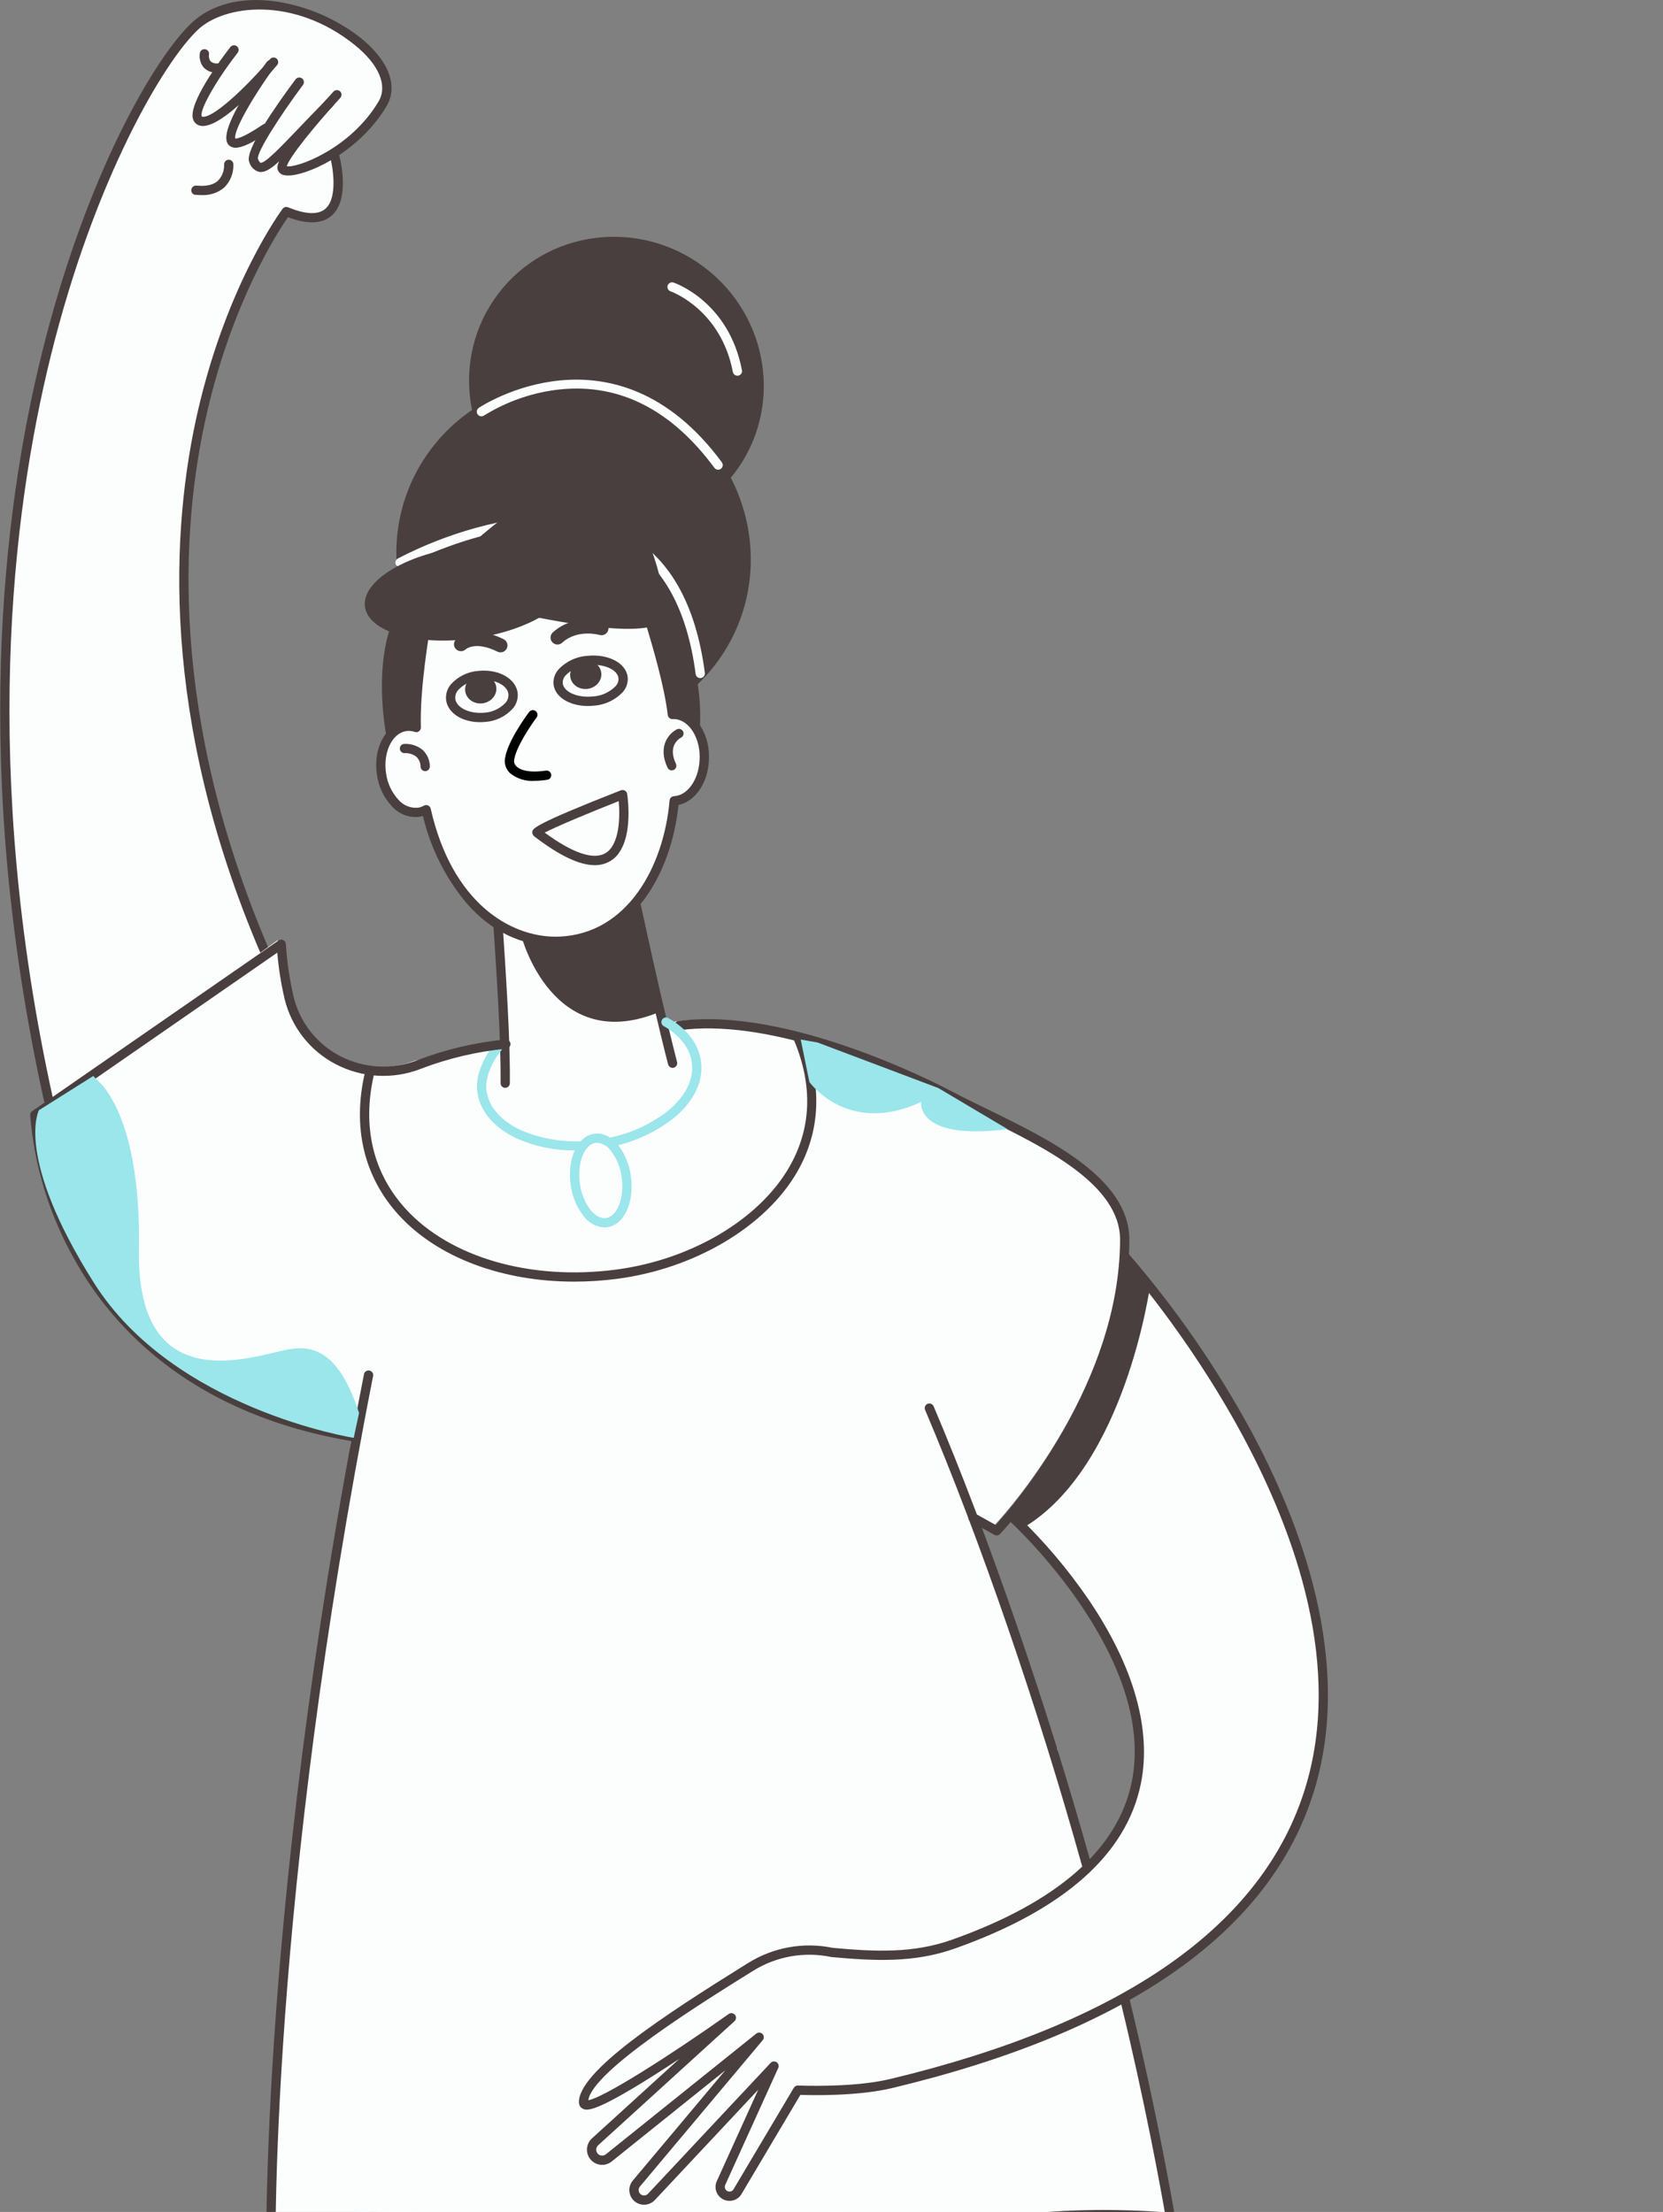 <svg width="297" height="395" viewBox="0 0 297 395" fill="none" xmlns="http://www.w3.org/2000/svg">
    <rect x="0" y="0" width="297" height="395" fill="#808080" stroke="none"/>
    <g clip-path="url(#clip0_5_767)">
        <path d="M34.901 5.111C23.147 16.196 -14.692 86.899 9.084 196.377L47.437 170.344C13.313 84.978 51.262 38.184 51.262 38.184C63.91 43.362 59.968 28.489 59.87 28.187L59.892 27.608C63.354 25.415 66.273 22.465 68.43 18.982C74.26 9.236 46.656 -5.978 34.901 5.111V5.111Z" fill="#FCFEFE"/>
        <path d="M47.308 170.77C47.146 170.77 46.987 170.722 46.852 170.633C46.716 170.543 46.61 170.416 46.547 170.267C28.506 128.096 30.517 94.211 35.381 73.212C40.661 50.42 50.376 37.413 50.474 37.284C50.584 37.139 50.739 37.034 50.915 36.986C51.091 36.938 51.278 36.949 51.447 37.018C54.628 38.32 56.885 38.395 58.16 37.242C60.443 35.179 59.345 29.36 58.951 28.031C58.893 27.824 58.917 27.602 59.019 27.412C59.122 27.223 59.294 27.081 59.499 27.016C59.705 26.952 59.927 26.97 60.12 27.066C60.312 27.163 60.459 27.331 60.53 27.534C60.555 27.61 62.737 35.265 59.309 38.435C57.619 39.997 54.969 40.116 51.431 38.79C49.633 41.363 41.587 53.689 36.973 73.673C32.184 94.416 30.223 127.9 48.07 169.616C48.124 169.742 48.146 169.88 48.133 170.016C48.121 170.152 48.075 170.284 48 170.398C47.924 170.512 47.822 170.606 47.701 170.671C47.58 170.736 47.445 170.77 47.308 170.77V170.77Z" fill="#493F3F"/>
        <path d="M8.66 197.218C8.471 197.217 8.288 197.153 8.142 197.035C7.995 196.916 7.893 196.752 7.852 196.568C-5.132 137.655 0.455 91.581 7.425 63.304C15.421 30.863 27.821 10.129 34.204 4.107C37.786 0.728 43.181 -0.632 49.395 0.279C54.853 1.119 60.006 3.338 64.365 6.726C69.439 10.796 71.175 15.386 69.011 19.005C63.755 27.79 53.655 31.898 50.796 31.283C50.48 31.247 50.185 31.106 49.959 30.883C49.732 30.66 49.587 30.367 49.547 30.052C49.288 27.781 56.46 19.719 59.556 16.358C59.63 16.277 59.718 16.212 59.817 16.166C59.916 16.12 60.023 16.093 60.132 16.089C60.241 16.084 60.35 16.101 60.452 16.138C60.555 16.175 60.649 16.233 60.729 16.307C60.809 16.381 60.874 16.47 60.92 16.569C60.965 16.668 60.991 16.775 60.995 16.884C60.999 16.992 60.982 17.101 60.944 17.203C60.906 17.306 60.848 17.399 60.774 17.479C56.369 22.265 51.621 28.115 51.22 29.691C52.958 30.032 62.502 26.662 67.59 18.156C69.29 15.312 67.698 11.522 63.329 8.015C52.448 -0.715 40.083 0.835 35.344 5.31C29.338 10.973 16.886 31.833 9.032 63.699C2.104 91.804 -3.444 137.609 9.469 196.214C9.496 196.334 9.495 196.46 9.467 196.58C9.438 196.701 9.383 196.814 9.305 196.91C9.228 197.007 9.129 197.084 9.018 197.138C8.906 197.191 8.783 197.219 8.66 197.219V197.218Z" fill="#493F3F"/>
        <path d="M36.236 22.501C36.033 22.504 35.83 22.476 35.635 22.419C35.362 22.34 35.113 22.194 34.911 21.995C34.709 21.795 34.559 21.549 34.477 21.277C33.579 18.459 39.345 10.718 41.134 8.412C41.2 8.325 41.283 8.252 41.378 8.197C41.473 8.141 41.578 8.106 41.687 8.092C41.796 8.077 41.906 8.085 42.012 8.114C42.118 8.143 42.217 8.193 42.303 8.26C42.39 8.328 42.462 8.412 42.516 8.507C42.569 8.603 42.603 8.708 42.616 8.817C42.629 8.926 42.62 9.036 42.589 9.142C42.559 9.247 42.507 9.345 42.439 9.431C38.066 15.068 35.469 20.092 36.065 20.82C37.784 21.342 43.69 15.891 48.228 10.555C48.298 10.472 48.385 10.404 48.482 10.355C48.579 10.305 48.684 10.276 48.793 10.267C48.901 10.258 49.011 10.271 49.114 10.305C49.218 10.338 49.313 10.392 49.396 10.463C49.479 10.533 49.547 10.62 49.596 10.716C49.646 10.813 49.676 10.919 49.684 11.027C49.693 11.136 49.68 11.245 49.647 11.348C49.613 11.452 49.559 11.548 49.489 11.63C47.242 14.269 39.94 22.501 36.236 22.501Z" fill="#493F3F"/>
        <path d="M46.584 30.717C46.459 30.717 46.334 30.705 46.211 30.68C45.798 30.553 45.425 30.323 45.126 30.011C44.827 29.7 44.612 29.317 44.501 28.9C43.689 26.832 49.343 18.784 52.785 14.169C52.917 13.994 53.113 13.878 53.331 13.847C53.548 13.816 53.769 13.872 53.944 14.004C54.12 14.135 54.236 14.331 54.267 14.549C54.298 14.766 54.242 14.986 54.11 15.162C50.099 20.539 45.876 27.108 46.052 28.34C46.263 28.869 46.452 29.046 46.528 29.061C47.311 29.202 49.945 26.463 53.281 22.973C54.678 21.513 56.31 19.805 58.228 17.855C58.303 17.773 58.394 17.706 58.495 17.66C58.596 17.613 58.706 17.587 58.817 17.584C58.929 17.581 59.04 17.6 59.144 17.64C59.247 17.681 59.342 17.742 59.421 17.82C59.501 17.898 59.564 17.992 59.606 18.095C59.649 18.198 59.67 18.308 59.669 18.42C59.668 18.531 59.644 18.641 59.599 18.743C59.555 18.845 59.489 18.937 59.408 19.014C57.498 20.957 55.87 22.659 54.479 24.114C50.036 28.762 48.167 30.716 46.584 30.717V30.717Z" fill="#493F3F"/>
        <path d="M42.082 26.38C41.851 26.389 41.62 26.349 41.406 26.264C41.191 26.178 40.997 26.049 40.835 25.883C38.872 23.863 44.246 15.744 47.623 11.085C47.752 10.908 47.946 10.788 48.163 10.754C48.379 10.719 48.601 10.772 48.779 10.9C48.957 11.029 49.076 11.223 49.111 11.44C49.145 11.656 49.093 11.878 48.964 12.056C44.718 17.919 41.548 23.734 42.041 24.76C42.029 24.722 42.925 24.986 46.974 22.227C47.064 22.166 47.165 22.123 47.271 22.101C47.378 22.079 47.488 22.078 47.594 22.098C47.701 22.119 47.803 22.16 47.894 22.219C47.985 22.279 48.064 22.356 48.125 22.445C48.186 22.535 48.229 22.636 48.251 22.743C48.273 22.849 48.274 22.959 48.254 23.066C48.234 23.173 48.193 23.274 48.133 23.365C48.074 23.456 47.997 23.535 47.907 23.596C45.131 25.485 43.291 26.38 42.082 26.38V26.38Z" fill="#493F3F"/>
        <path d="M35.982 34.838C35.706 34.838 35.422 34.827 35.13 34.803L35.012 34.795C34.905 34.803 34.797 34.789 34.695 34.754C34.593 34.719 34.5 34.664 34.42 34.592C34.34 34.52 34.276 34.432 34.231 34.334C34.185 34.237 34.161 34.131 34.158 34.023C34.149 33.801 34.228 33.585 34.377 33.42C34.526 33.256 34.734 33.156 34.956 33.142C35.057 33.141 35.159 33.145 35.26 33.154C35.871 33.202 37.731 33.35 38.919 32.28C39.297 31.891 39.59 31.428 39.78 30.92C39.97 30.413 40.053 29.871 40.024 29.329C40.033 29.111 40.126 28.905 40.285 28.755C40.443 28.604 40.653 28.521 40.872 28.523C40.98 28.526 41.088 28.549 41.187 28.593C41.287 28.638 41.377 28.701 41.452 28.779C41.527 28.858 41.585 28.951 41.624 29.052C41.664 29.154 41.682 29.262 41.68 29.371C41.707 30.138 41.574 30.901 41.289 31.614C41.004 32.326 40.573 32.971 40.024 33.507C38.892 34.443 37.449 34.918 35.982 34.838V34.838Z" fill="#493F3F"/>
        <path d="M38.801 12.976C38.345 13.007 37.887 12.937 37.461 12.77C37.035 12.603 36.652 12.344 36.338 12.011C36.059 11.655 35.858 11.245 35.747 10.806C35.636 10.368 35.619 9.911 35.695 9.465C35.733 9.249 35.856 9.057 36.036 8.932C36.217 8.806 36.439 8.757 36.656 8.796C36.872 8.834 37.064 8.957 37.19 9.137C37.315 9.317 37.364 9.54 37.326 9.756C37.257 10.167 37.353 10.589 37.592 10.931C37.778 11.09 37.996 11.207 38.231 11.274C38.466 11.341 38.713 11.357 38.955 11.319C39.063 11.314 39.172 11.33 39.275 11.367C39.378 11.404 39.472 11.461 39.552 11.535C39.632 11.609 39.697 11.698 39.742 11.797C39.787 11.896 39.812 12.004 39.815 12.113C39.823 12.332 39.745 12.546 39.596 12.707C39.447 12.868 39.24 12.963 39.021 12.972C38.949 12.976 38.874 12.976 38.801 12.976V12.976Z" fill="#493F3F"/>
        <path d="M263.313 466.39L233.085 435.753C232.018 434.67 230.569 434.051 229.049 434.027C227.53 434.003 226.061 434.578 224.962 435.626C218.395 441.892 204.659 454.721 189.082 467.651C178.959 476.053 162.487 489.033 155.634 493.852C162.147 481.36 211.719 417.549 195.137 374.631L173.744 376.51L136.175 389.803L117.35 393.013L98.363 394.56L70.891 392.584C59.571 405.87 47.154 425.86 35.327 449.964C13.658 494.135 9.602 561.23 39.938 645.786C40.227 646.504 40.659 647.156 41.209 647.701C41.758 648.246 42.414 648.674 43.134 648.958C43.855 649.241 44.626 649.375 45.4 649.351C46.174 649.327 46.935 649.145 47.636 648.817L86.966 631.301C88.345 630.684 89.429 629.552 89.986 628.148C90.542 626.743 90.528 625.177 89.945 623.783C73.752 584.782 62.856 538.841 71.732 502.09C78.572 473.77 122.772 439.153 123.036 438.923L123.52 438.293L112.128 459.613C102.757 477.579 98.995 497.443 99.629 517.297C100.421 542.093 116.023 551.788 122.931 554.321C129.662 556.749 136.894 557.453 143.967 556.371C162.667 553.797 185.738 540.58 217.609 514.873C237.582 498.764 255.354 482.139 263.199 474.634C263.753 474.103 264.196 473.467 264.502 472.764C264.807 472.06 264.97 471.303 264.981 470.536C264.992 469.769 264.85 469.007 264.563 468.295C264.277 467.584 263.852 466.936 263.313 466.39V466.39Z" fill="#FCFEFE"/>
        <path d="M41.918 647.301C41.412 646.918 12.965 598.197 16.461 521.387C16.461 521.387 11.362 465.802 71.493 389.726L76.654 391.574C76.654 391.574 29.478 447.19 22.701 504.835C15.954 562.227 37.575 625.571 49.334 647.405C49.334 647.405 44.062 648.924 41.918 647.301V647.301Z" fill="#FCFEFE"/>
        <path d="M136.948 556.909C131.958 556.927 127.004 556.055 122.32 554.334C117.309 552.558 112.748 549.706 108.958 545.979C90.077 527.108 101.878 476.083 111.067 458.464L126.335 429.891C126.386 429.795 126.456 429.71 126.54 429.641C126.624 429.573 126.721 429.521 126.825 429.489C126.929 429.458 127.038 429.447 127.146 429.458C127.254 429.468 127.359 429.5 127.455 429.551C127.551 429.603 127.636 429.672 127.705 429.756C127.774 429.84 127.826 429.937 127.857 430.041C127.889 430.145 127.9 430.254 127.889 430.362C127.878 430.47 127.846 430.575 127.795 430.671L112.531 459.236C103.514 476.526 91.814 526.505 110.13 544.809C113.751 548.365 118.107 551.084 122.892 552.777C129.494 555.162 136.591 555.853 143.53 554.785C161.878 552.26 184.464 539.516 216.765 513.463C236.357 497.662 253.705 481.499 262.303 473.27C262.778 472.815 263.158 472.27 263.42 471.667C263.683 471.064 263.822 470.415 263.831 469.757C263.84 469.1 263.719 468.447 263.473 467.837C263.227 467.227 262.862 466.672 262.399 466.204L232.172 435.568C231.255 434.646 230.014 434.118 228.713 434.098C227.412 434.077 226.155 434.565 225.209 435.458C218.451 441.906 204.796 454.65 189.285 467.521C185.95 470.29 181.888 473.764 177.586 477.441C168.783 484.969 159.678 492.753 155.054 496.004C154.901 496.111 154.716 496.163 154.529 496.152C154.342 496.141 154.165 496.067 154.026 495.943C153.886 495.818 153.794 495.65 153.762 495.466C153.731 495.281 153.763 495.092 153.853 494.928C155.213 492.468 157.439 488.994 160.259 484.595C175.737 460.439 207.953 410.177 194.04 374.164C193.998 374.062 193.977 373.953 193.977 373.843C193.978 373.732 194.001 373.623 194.044 373.522C194.088 373.421 194.151 373.329 194.231 373.253C194.31 373.177 194.404 373.117 194.507 373.077C194.609 373.037 194.719 373.018 194.829 373.022C194.94 373.025 195.048 373.05 195.148 373.096C195.249 373.141 195.339 373.207 195.414 373.288C195.488 373.369 195.546 373.464 195.584 373.567C209.798 410.363 177.28 461.103 161.653 485.488C160.023 488.03 158.59 490.262 157.419 492.159C162.355 488.287 169.527 482.155 176.51 476.184C180.814 472.503 184.883 469.026 188.228 466.25C203.699 453.407 217.322 440.696 224.066 434.262C225.326 433.072 227.002 432.42 228.736 432.447C230.47 432.474 232.125 433.177 233.348 434.406L263.576 465.044C264.193 465.667 264.68 466.408 265.007 467.221C265.335 468.035 265.498 468.905 265.485 469.782C265.473 470.659 265.287 471.525 264.936 472.329C264.586 473.133 264.079 473.86 263.446 474.466C254.83 482.712 237.443 498.911 217.803 514.753C185.254 541.006 162.417 553.859 143.754 556.427C141.499 556.743 139.225 556.904 136.948 556.909V556.909Z" fill="#9AE6EB"/>
        <path d="M44.953 649.388C44.116 649.387 43.287 649.227 42.51 648.919C41.691 648.599 40.944 648.117 40.315 647.503C39.686 646.888 39.188 646.154 38.849 645.342C14.962 588.598 14.519 532.523 16.38 504.148C17.207 491.51 27.637 462.338 34.259 448.837C45.969 424.969 58.362 400.54 69.834 387.076C69.977 386.908 70.18 386.805 70.399 386.787C70.618 386.77 70.835 386.84 71.002 386.983C71.17 387.126 71.274 387.329 71.291 387.548C71.308 387.767 71.238 387.984 71.095 388.151C59.747 401.47 47.409 425.791 35.745 449.568C29.331 462.639 18.836 492.015 18.031 504.259C16.541 526.985 15.733 586.166 40.374 644.704C40.632 645.312 41.008 645.862 41.481 646.323C41.954 646.783 42.514 647.145 43.128 647.387C43.742 647.629 44.399 647.746 45.059 647.731C45.719 647.716 46.37 647.57 46.973 647.301L86.304 629.784C87.492 629.26 88.425 628.291 88.903 627.085C89.381 625.879 89.365 624.533 88.859 623.339C70.637 579.466 65.02 544.814 70.069 507.473C74.125 477.457 117.204 441.584 122.103 437.593L122.179 437.53C122.346 437.394 122.561 437.329 122.775 437.348C122.99 437.368 123.189 437.47 123.33 437.634C123.47 437.798 123.541 438.01 123.527 438.225C123.513 438.441 123.415 438.642 123.255 438.787L123.147 438.875C118.3 442.824 75.682 478.307 71.708 507.694C66.701 544.726 72.287 579.121 90.389 622.705C91.063 624.298 91.083 626.091 90.445 627.699C89.808 629.306 88.563 630.598 86.98 631.296L47.648 648.809C46.8 649.19 45.882 649.387 44.953 649.388V649.388Z" fill="#9AE6EB"/>
        <path d="M200.254 356.307L193.426 332.301C187.576 310.96 180.616 289.939 172.575 269.322L173.146 270.277L177.363 272.628C177.363 272.628 200.092 249.087 200.232 220.712C200.296 208.191 180.561 201.032 169.054 194.94C160.989 190.67 137.568 180.085 120.609 182.419L74.166 189.376C71.869 190.281 69.405 190.685 66.939 190.561C64.472 190.437 62.061 189.787 59.867 188.656C57.672 187.525 55.745 185.938 54.214 184.002C52.683 182.065 51.583 179.824 50.989 177.429C50.262 174.291 49.795 171.099 49.594 167.885L6.216 199.103C6.216 199.103 7.907 247.68 62.856 256.553C49.535 340.767 48.062 409.05 48.062 409.05C48.062 409.05 103.086 424.474 148.726 404.245C162.395 398.187 181.858 393.111 208.389 395.217C208.389 395.217 205.406 377.466 200.254 356.307V356.307Z" fill="#FCFEFE"/>
        <path d="M78.161 231.858C73.438 231.858 70.132 230.806 68.265 228.699C65.751 225.86 66.643 222.051 67.25 220.315C57.598 217.757 52.734 214.488 52.39 210.334C51.784 203.001 66.508 196.47 67.135 196.196C67.335 196.116 67.558 196.117 67.757 196.199C67.956 196.28 68.116 196.436 68.202 196.633C68.288 196.83 68.294 197.053 68.218 197.254C68.143 197.456 67.992 197.62 67.797 197.712C63.824 199.449 53.615 205.084 54.039 210.198C54.32 213.59 59.345 216.617 68.57 218.947C68.688 218.978 68.799 219.034 68.893 219.112C68.988 219.189 69.063 219.287 69.115 219.398C69.167 219.509 69.194 219.63 69.194 219.752C69.193 219.874 69.165 219.995 69.113 220.106C69.091 220.151 66.947 224.722 69.508 227.605C72.253 230.695 80.748 232.601 105.613 224.141C105.821 224.07 106.049 224.085 106.246 224.182C106.443 224.279 106.593 224.45 106.664 224.658C106.735 224.865 106.72 225.093 106.623 225.29C106.526 225.487 106.355 225.637 106.147 225.708C94.107 229.812 84.754 231.858 78.161 231.858V231.858Z" fill="#FCFEFE"/>
        <path d="M179.198 287.941C179.132 287.942 179.066 287.933 179.001 287.917C165.46 284.608 156.811 278.752 153.293 270.514C149.197 260.922 153.376 251.246 154.774 248.466C151.896 246.864 149.457 244.578 147.674 241.809C145.892 239.04 144.82 235.874 144.554 232.592C144.153 228.525 145.331 225.41 148.056 223.333C160.015 214.215 198.389 228.74 200.016 229.363C200.221 229.441 200.387 229.598 200.476 229.798C200.566 229.998 200.572 230.226 200.493 230.431C200.415 230.636 200.258 230.801 200.058 230.891C199.857 230.98 199.629 230.986 199.424 230.908C199.034 230.759 160.292 216.088 149.06 224.648C146.791 226.379 145.856 228.924 146.201 232.43C146.442 235.571 147.492 238.595 149.25 241.21C151.007 243.825 153.412 245.94 156.231 247.35C156.338 247.396 156.434 247.464 156.513 247.55C156.592 247.636 156.652 247.738 156.689 247.849C156.725 247.96 156.738 248.077 156.726 248.193C156.715 248.309 156.678 248.421 156.62 248.523C156.557 248.632 150.393 259.532 154.82 269.882C158.126 277.608 166.395 283.137 179.394 286.315C179.591 286.363 179.763 286.482 179.877 286.648C179.992 286.814 180.043 287.016 180.018 287.217C179.994 287.418 179.898 287.602 179.746 287.737C179.595 287.871 179.4 287.945 179.198 287.945V287.941Z" fill="#FCFEFE"/>
        <path d="M148.981 405.776C148.775 405.775 148.576 405.698 148.424 405.56C148.272 405.421 148.177 405.231 148.158 405.026C148.117 404.613 144.632 363.434 180.248 345.712C178.223 341.45 168.999 320.941 175.236 313.518C177.684 310.606 182.095 310.064 188.344 311.909C188.552 311.973 188.725 312.117 188.828 312.308C188.93 312.5 188.953 312.724 188.892 312.933C188.83 313.141 188.689 313.317 188.499 313.422C188.309 313.527 188.085 313.554 187.876 313.495C182.315 311.855 178.489 312.22 176.504 314.582C170.366 321.888 181.975 345.487 182.093 345.724C182.142 345.822 182.17 345.929 182.178 346.038C182.185 346.148 182.17 346.257 182.135 346.361C182.099 346.465 182.043 346.56 181.97 346.642C181.898 346.724 181.809 346.79 181.711 346.838C146.353 363.849 149.767 404.465 149.805 404.873C149.826 405.091 149.759 405.309 149.619 405.478C149.48 405.647 149.278 405.754 149.06 405.775C149.033 405.774 149.006 405.776 148.981 405.776V405.776Z" fill="#FCFEFE"/>
        <path d="M48.906 383.686C48.686 383.695 48.472 383.615 48.311 383.466C48.15 383.317 48.055 383.11 48.047 382.89C48.038 382.671 48.117 382.457 48.267 382.296C48.416 382.135 48.623 382.04 48.843 382.032C69.938 380.396 95.052 370.889 96.402 349.477C96.997 340.046 91.729 332.035 83.876 330.418C81.794 329.988 74.876 328.114 73.301 321.989C71.332 314.331 78.585 303.414 94.858 289.541C103.848 281.878 107.696 275.793 105.984 271.945C102.285 263.624 73.927 265.409 63.313 266.794C63.095 266.823 62.875 266.764 62.701 266.63C62.526 266.496 62.413 266.299 62.384 266.081C62.355 265.863 62.415 265.643 62.548 265.469C62.682 265.295 62.88 265.181 63.098 265.153C64.705 264.944 102.541 260.128 107.496 271.275C109.595 275.99 105.812 282.38 95.933 290.798C76.316 307.524 73.667 316.767 74.904 321.572C76.24 326.769 82.365 328.412 84.211 328.792C92.879 330.578 98.697 339.318 98.054 349.576C97.549 357.595 93.288 365.241 86.058 371.104C77.284 378.218 64.805 382.449 48.974 383.678C48.95 383.684 48.927 383.686 48.906 383.686Z" fill="#FCFEFE"/>
        <path d="M66.332 191.034C66.332 191.034 59.97 212.218 78.329 221.208C78.329 221.208 99.67 234.421 123.755 223.431C123.755 223.431 147.472 214.414 144.553 193.225L142.29 184.898C133.308 182.251 123.762 182.179 114.741 184.692L92.406 186.326C92.406 186.326 80.316 187.991 73.303 191.674L66.332 191.034Z" fill="#FCFEFE"/>
        <path d="M200.841 224.331L195.648 246.259L181.057 271.188C181.057 271.188 238.078 323.089 170.285 347.166C163.332 349.636 156.627 349.385 148.603 348.655C143.594 347.615 138.376 348.544 134.035 351.25C124.255 357.334 103.941 369.906 104.228 375.463C104.402 378.871 130.62 360.317 130.62 360.317L106.229 382.514C105.9 382.833 105.698 383.26 105.661 383.717C105.624 384.174 105.754 384.628 106.028 384.996C106.179 385.2 106.37 385.371 106.589 385.499C106.808 385.627 107.051 385.71 107.303 385.742C107.555 385.774 107.81 385.755 108.055 385.686C108.299 385.617 108.527 385.5 108.725 385.341L135.579 363.792L113.644 389.933C113.347 390.285 113.196 390.737 113.222 391.197C113.249 391.657 113.451 392.089 113.788 392.403C114.124 392.718 114.568 392.892 115.029 392.889C115.49 392.886 115.932 392.707 116.264 392.387L138.232 368.94L128.796 389.753C128.612 390.11 128.563 390.522 128.659 390.912C128.755 391.302 128.989 391.644 129.317 391.876C129.505 392.008 129.719 392.1 129.944 392.146C130.169 392.192 130.401 392.191 130.626 392.143C130.851 392.095 131.063 392.001 131.25 391.867C131.437 391.733 131.594 391.562 131.711 391.365L142.479 373.236C142.479 373.236 152.273 373.704 159.117 372.065C303.788 337.447 200.841 224.331 200.841 224.331V224.331Z" fill="#FCFEFE"/>
        <path d="M177.997 274.195C177.856 274.195 177.718 274.159 177.594 274.091L173.373 271.739C173.181 271.632 173.039 271.453 172.98 271.242C172.92 271.031 172.946 270.804 173.053 270.613C173.16 270.421 173.339 270.28 173.55 270.22C173.761 270.16 173.988 270.187 174.18 270.294L177.829 272.329C180.951 268.897 199.91 246.998 200.039 221.444C200.089 211.496 186.47 204.858 175.527 199.522C173.301 198.437 171.2 197.413 169.301 196.407C162.635 192.945 155.693 190.041 148.547 187.727C137.716 184.244 128.564 182.982 121.356 183.974C121.14 184.002 120.922 183.943 120.749 183.81C120.576 183.678 120.462 183.483 120.432 183.267C120.403 183.051 120.459 182.833 120.59 182.658C120.72 182.484 120.914 182.368 121.129 182.336C140.522 179.669 167.107 193.374 170.076 194.945C171.951 195.938 174.041 196.956 176.252 198.034C187.612 203.573 201.747 210.465 201.694 221.451C201.551 249.831 178.819 273.703 178.59 273.941C178.513 274.021 178.421 274.084 178.319 274.128C178.218 274.172 178.108 274.194 177.997 274.195V274.195Z" fill="#493F3F"/>
        <path d="M194.059 333.868C193.878 333.868 193.702 333.809 193.558 333.699C193.414 333.59 193.31 333.436 193.262 333.262C185.467 305.211 174.987 274.762 165.228 251.808C165.181 251.707 165.154 251.598 165.149 251.486C165.145 251.375 165.163 251.264 165.203 251.16C165.242 251.055 165.302 250.96 165.38 250.88C165.457 250.8 165.55 250.736 165.652 250.692C165.755 250.648 165.866 250.626 165.977 250.626C166.089 250.626 166.199 250.649 166.301 250.693C166.404 250.736 166.497 250.8 166.574 250.881C166.651 250.961 166.711 251.056 166.751 251.161C176.537 274.177 187.043 304.703 194.857 332.819C194.891 332.942 194.896 333.071 194.872 333.197C194.848 333.322 194.796 333.44 194.718 333.542C194.641 333.643 194.541 333.725 194.427 333.782C194.312 333.839 194.187 333.868 194.059 333.868Z" fill="#493F3F"/>
        <path d="M96.548 415.862C80.234 415.857 63.989 413.765 48.207 409.636L47.638 409.471L47.615 408.879C47.59 408.253 45.397 345.156 65.005 245.413C65.025 245.305 65.065 245.201 65.125 245.109C65.184 245.016 65.262 244.937 65.353 244.874C65.443 244.812 65.546 244.769 65.653 244.746C65.761 244.724 65.873 244.724 65.981 244.745C66.088 244.766 66.191 244.809 66.282 244.87C66.374 244.931 66.452 245.01 66.513 245.102C66.573 245.194 66.614 245.297 66.635 245.406C66.655 245.514 66.653 245.625 66.63 245.732C48.077 340.085 49.073 401.538 49.251 408.212C55.243 409.852 106.665 423.005 149.027 404.229C166.35 396.551 186.193 393.465 208.03 395.051C207.31 390.945 204.47 375.243 200.083 357.246C200.055 357.139 200.048 357.028 200.063 356.919C200.078 356.81 200.115 356.705 200.171 356.61C200.228 356.515 200.302 356.433 200.391 356.367C200.48 356.302 200.581 356.255 200.688 356.229C200.795 356.203 200.906 356.198 201.015 356.216C201.124 356.233 201.228 356.272 201.321 356.331C201.415 356.389 201.496 356.466 201.559 356.556C201.623 356.646 201.668 356.747 201.692 356.855C206.792 377.8 209.809 395.646 209.839 395.819L210.015 396.864L208.957 396.782C186.982 395.037 167.044 398.053 149.695 405.742C132.246 413.475 113.296 415.862 96.548 415.862V415.862Z" fill="#493F3F"/>
        <path d="M120.119 189.862C116.319 175.108 110.931 149.019 110.931 149.019C88.903 148.946 93.382 150.253 88.079 151.466C88.697 163.178 90.348 182.4 90.223 193.436" fill="#FCFEFE"/>
        <path d="M90.225 194.262H90.215C89.995 194.259 89.786 194.17 89.632 194.013C89.479 193.856 89.394 193.645 89.397 193.426C89.484 185.76 88.706 174.079 88.021 163.773C87.723 159.291 87.442 155.058 87.254 151.51C87.243 151.316 87.302 151.124 87.42 150.968C87.537 150.812 87.706 150.703 87.896 150.66C88.784 150.465 89.648 150.176 90.474 149.797C92.602 148.869 94.305 148.137 110.935 148.191C111.125 148.192 111.309 148.258 111.456 148.379C111.603 148.499 111.705 148.667 111.743 148.853C111.796 149.114 117.168 175.091 120.919 189.657C120.974 189.869 120.942 190.095 120.831 190.284C120.719 190.473 120.537 190.61 120.324 190.665C120.112 190.72 119.886 190.688 119.697 190.576C119.508 190.465 119.371 190.283 119.316 190.07C115.89 176.769 111.121 154.002 110.258 149.847C94.581 149.815 92.981 150.508 91.137 151.316C90.429 151.638 89.696 151.903 88.945 152.107C89.13 155.498 89.395 159.469 89.674 163.666C90.361 174.002 91.142 185.717 91.053 193.447C91.05 193.665 90.961 193.872 90.806 194.024C90.651 194.177 90.442 194.262 90.225 194.262V194.262Z" fill="#493F3F"/>
        <path d="M102.724 205.437C99.212 205.486 95.729 204.792 92.505 203.4C88.304 201.497 85.724 198.506 85.24 194.987C84.826 191.998 86.493 188.7 88.19 186.615C88.328 186.445 88.529 186.336 88.748 186.314C88.966 186.291 89.184 186.356 89.355 186.495C89.525 186.633 89.634 186.833 89.656 187.052C89.679 187.27 89.614 187.489 89.475 187.659C87.618 189.942 86.599 192.73 86.879 194.761C87.284 197.698 89.528 200.231 93.189 201.894C97.478 203.676 102.178 204.233 106.765 203.502C111.379 202.966 115.755 201.16 119.403 198.285C122.482 195.694 123.955 192.651 123.55 189.714C123.2 187.182 121.426 184.887 118.553 183.25C118.455 183.198 118.369 183.127 118.3 183.041C118.23 182.955 118.179 182.856 118.148 182.75C118.117 182.644 118.108 182.533 118.122 182.423C118.135 182.314 118.17 182.208 118.224 182.112C118.279 182.016 118.352 181.932 118.44 181.864C118.528 181.797 118.628 181.748 118.735 181.721C118.842 181.693 118.954 181.687 119.063 181.703C119.172 181.719 119.277 181.756 119.372 181.814C122.703 183.71 124.769 186.436 125.189 189.489C125.674 193.007 123.998 196.581 120.47 199.551C116.583 202.626 111.917 204.562 106.992 205.141C105.578 205.337 104.151 205.435 102.724 205.437V205.437Z" fill="#9AE6EB"/>
        <path d="M108.334 218.335C110.849 217.989 112.423 214.336 111.85 210.176C111.276 206.016 108.773 202.924 106.258 203.271C103.743 203.617 102.169 207.27 102.743 211.429C103.316 215.589 105.819 218.681 108.334 218.335Z" fill="#FCFEFE"/>
        <path d="M107.938 219.19C107.192 219.147 106.465 218.936 105.812 218.573C105.158 218.21 104.596 217.704 104.165 217.093C102.935 215.477 102.16 213.56 101.921 211.543C101.276 206.86 103.131 202.866 106.143 202.451C107.654 202.243 109.177 202.975 110.424 204.513C111.654 206.13 112.429 208.047 112.667 210.063C113.314 214.747 111.459 218.741 108.446 219.155C108.278 219.178 108.108 219.19 107.938 219.19V219.19ZM106.642 204.072C106.551 204.072 106.46 204.078 106.37 204.09C104.346 204.369 103.059 207.678 103.561 211.318C103.758 213.036 104.411 214.67 105.453 216.052C106.319 217.122 107.301 217.644 108.219 217.516C110.244 217.237 111.53 213.928 111.029 210.288C110.832 208.57 110.179 206.936 109.138 205.554C108.857 205.138 108.488 204.789 108.057 204.533C107.625 204.277 107.143 204.119 106.643 204.072H106.642Z" fill="#9AE6EB"/>
        <path d="M105.213 93.894C105.213 93.894 126.551 106.307 124.964 130.405L112.706 131.239L105.213 93.894Z" fill="#493F3F"/>
        <path d="M68.98 131.291C68.98 131.291 63.383 103.065 82.306 102.593L83.506 131.424L68.98 131.291Z" fill="#493F3F"/>
        <path d="M127.826 118.573C138.259 104.816 135.349 85.052 121.326 74.43C107.303 63.808 87.477 66.35 77.043 80.108C66.61 93.865 69.52 113.629 83.543 124.251C97.566 134.873 117.392 132.331 127.826 118.573Z" fill="#493F3F"/>
        <path d="M131.203 84.448C139.879 73.008 137.459 56.573 125.798 47.74C114.137 38.907 97.65 41.021 88.974 52.462C80.298 63.902 82.718 80.337 94.379 89.17C106.04 98.003 122.527 95.889 131.203 84.448Z" fill="#493F3F"/>
        <path d="M120.749 127.605C120.528 127.577 120.305 127.57 120.083 127.585C119.269 120.593 115.807 110.42 115.439 108.677C114.853 105.956 111.205 102.125 107.292 103.315C103.215 104.566 98.735 108.496 95.124 108.84C90.923 109.244 86.35 106.134 82.509 105.468C78.989 104.889 76.085 108.959 75.996 112.061C75.996 112.061 74.092 122.744 74.34 129.916C73.713 129.696 73.04 129.634 72.383 129.737C69.398 130.211 67.465 134.039 68.137 138.273C68.809 142.506 71.798 145.52 74.814 145.042C75.268 144.967 75.707 144.813 76.108 144.586C78.687 155.948 86.595 168.606 99.898 168.08C113.202 167.554 119.433 154.283 120.406 143.007C123.189 142.862 125.518 139.863 125.756 135.903C126.078 131.671 123.803 127.941 120.749 127.605V127.605Z" fill="#FCFEFE"/>
        <path d="M99.12 168.926C93.16 168.926 87.726 166.315 83.363 161.339C79.574 156.815 76.893 151.469 75.534 145.728C75.344 145.784 75.15 145.829 74.954 145.862C74.042 145.977 73.116 145.868 72.255 145.545C71.394 145.222 70.625 144.695 70.013 144.009C68.56 142.463 67.622 140.506 67.326 138.406C66.582 133.727 68.797 129.471 72.26 128.923C72.671 128.858 73.088 128.847 73.501 128.89C73.448 121.995 75.02 112.882 75.18 111.977C75.267 110.823 75.583 109.697 76.11 108.666C76.637 107.635 77.364 106.719 78.249 105.972C78.842 105.444 79.543 105.052 80.305 104.824C81.066 104.596 81.868 104.538 82.654 104.655C84.346 105.021 85.998 105.554 87.587 106.244C90.096 107.23 92.695 108.253 95.054 108.02C96.889 107.845 99.056 106.604 101.35 105.29C103.148 104.168 105.06 103.241 107.055 102.526C107.916 102.275 108.82 102.21 109.708 102.335C110.596 102.46 111.447 102.772 112.205 103.25C114.19 104.406 115.644 106.292 116.255 108.505C116.342 108.919 116.647 109.946 117.033 111.242C118.2 115.165 120.119 121.613 120.822 126.781L120.853 126.785C124.369 127.177 126.944 131.294 126.593 135.968C126.352 139.956 124.079 143.153 121.178 143.744C119.913 156.011 112.924 168.396 99.942 168.909C99.661 168.917 99.39 168.926 99.12 168.926V168.926ZM76.109 143.762C76.297 143.762 76.479 143.826 76.626 143.943C76.772 144.06 76.875 144.223 76.917 144.406C80.76 161.334 91.185 167.269 99.229 167.27C99.443 167.27 99.656 167.265 99.868 167.257C112.075 166.774 118.565 154.695 119.582 142.936C119.599 142.737 119.688 142.551 119.831 142.412C119.975 142.273 120.164 142.191 120.364 142.18C122.757 142.056 124.721 139.335 124.932 135.852C125.213 132.108 123.254 128.713 120.656 128.427H120.643C120.474 128.405 120.304 128.4 120.134 128.412C119.923 128.424 119.714 128.356 119.551 128.22C119.389 128.085 119.283 127.892 119.258 127.682C118.66 122.553 116.563 115.5 115.436 111.716C115.022 110.333 114.727 109.333 114.626 108.854C114.104 107.098 112.935 105.606 111.355 104.679C110.792 104.323 110.161 104.088 109.502 103.99C108.843 103.893 108.171 103.934 107.529 104.112C105.654 104.795 103.855 105.672 102.163 106.728C99.71 108.135 97.392 109.458 95.203 109.669C92.445 109.935 89.657 108.841 86.971 107.785C85.488 107.14 83.946 106.638 82.368 106.288C81.816 106.218 81.255 106.268 80.724 106.435C80.193 106.601 79.704 106.88 79.291 107.251C78.58 107.855 77.995 108.593 77.572 109.423C77.148 110.254 76.894 111.16 76.823 112.09C76.822 112.131 76.817 112.171 76.81 112.211C76.792 112.317 74.924 122.891 75.169 129.892C75.173 130.027 75.145 130.16 75.087 130.281C75.028 130.403 74.941 130.508 74.833 130.587C74.725 130.667 74.599 130.72 74.465 130.74C74.332 130.76 74.196 130.747 74.069 130.703C73.571 130.528 73.037 130.478 72.515 130.559C69.996 130.959 68.366 134.434 68.956 138.148C69.198 139.908 69.978 141.549 71.19 142.848C71.619 143.344 72.161 143.728 72.77 143.969C73.379 144.209 74.038 144.299 74.689 144.23C75.047 144.17 75.392 144.048 75.707 143.87C75.831 143.799 75.97 143.76 76.112 143.759L76.109 143.762Z" fill="#493F3F"/>
        <path d="M95.434 139.436C93.903 139.551 92.385 139.088 91.179 138.139C90.85 137.86 90.586 137.512 90.408 137.118C90.23 136.725 90.141 136.298 90.148 135.866C90.314 132.774 94.076 127.711 94.503 127.143C94.635 126.968 94.831 126.852 95.048 126.821C95.266 126.79 95.486 126.846 95.662 126.978C95.838 127.11 95.954 127.306 95.985 127.523C96.016 127.74 95.959 127.961 95.828 128.136C94.751 129.567 91.923 133.762 91.803 135.953C91.814 136.139 91.864 136.32 91.95 136.486C92.035 136.652 92.154 136.797 92.3 136.914C92.814 137.384 94.174 138.098 97.5 137.614C97.608 137.598 97.718 137.603 97.824 137.63C97.929 137.656 98.029 137.703 98.116 137.768C98.204 137.833 98.277 137.915 98.333 138.008C98.389 138.101 98.426 138.205 98.442 138.313C98.457 138.42 98.452 138.53 98.425 138.636C98.398 138.741 98.351 138.84 98.285 138.928C98.22 139.015 98.138 139.088 98.045 139.144C97.951 139.199 97.847 139.236 97.74 139.251C96.977 139.369 96.206 139.431 95.434 139.436V139.436Z" fill="black"/>
        <path d="M82.312 115.066C82.312 115.066 84.511 112.842 89.388 115.257Z" fill="#FCFEFE"/>
        <path d="M89.387 116.498C89.196 116.498 89.007 116.453 88.836 116.368C84.928 114.432 83.243 115.896 83.173 115.96C82.932 116.179 82.616 116.296 82.291 116.287C81.966 116.279 81.656 116.144 81.428 115.913C81.203 115.683 81.076 115.375 81.076 115.053C81.076 114.732 81.203 114.423 81.428 114.194C81.545 114.077 84.325 111.364 89.939 114.144C90.19 114.268 90.392 114.474 90.512 114.727C90.632 114.98 90.662 115.267 90.598 115.54C90.534 115.813 90.38 116.056 90.16 116.23C89.94 116.404 89.667 116.498 89.387 116.498V116.498Z" fill="#493F3F"/>
        <path d="M107.449 112.202C107.449 112.202 102.89 110.822 99.565 113.857Z" fill="#FCFEFE"/>
        <path d="M99.564 115.096C99.314 115.096 99.069 115.02 98.862 114.879C98.656 114.738 98.497 114.537 98.406 114.304C98.316 114.07 98.298 113.815 98.355 113.572C98.413 113.328 98.542 113.107 98.727 112.939C102.53 109.469 107.596 110.953 107.809 111.015C108.119 111.115 108.377 111.332 108.528 111.62C108.679 111.908 108.711 112.243 108.617 112.554C108.523 112.865 108.311 113.127 108.026 113.284C107.741 113.44 107.406 113.479 107.093 113.391C107.022 113.37 103.134 112.277 100.402 114.772C100.173 114.981 99.874 115.097 99.564 115.096V115.096Z" fill="#493F3F"/>
        <path d="M72.233 133.668C72.233 133.668 75.734 133.39 75.938 136.884Z" fill="#FCFEFE"/>
        <path d="M75.938 137.712C75.726 137.712 75.522 137.631 75.369 137.487C75.215 137.342 75.122 137.143 75.11 136.932C75.114 136.594 75.048 136.259 74.916 135.948C74.784 135.637 74.59 135.356 74.344 135.124C73.756 134.682 73.032 134.459 72.296 134.493C72.078 134.507 71.863 134.436 71.697 134.294C71.53 134.152 71.426 133.951 71.406 133.733C71.397 133.625 71.41 133.516 71.443 133.413C71.477 133.309 71.531 133.214 71.601 133.131C71.672 133.048 71.758 132.98 71.855 132.931C71.951 132.882 72.057 132.852 72.165 132.843C73.344 132.777 74.505 133.145 75.431 133.876C75.844 134.251 76.176 134.708 76.405 135.217C76.634 135.726 76.755 136.277 76.762 136.836C76.775 137.055 76.7 137.27 76.555 137.434C76.409 137.598 76.204 137.697 75.985 137.71L75.938 137.712Z" fill="#493F3F"/>
        <path d="M121.265 130.974C121.265 130.974 117.992 132.588 119.963 136.743Z" fill="#FCFEFE"/>
        <path d="M119.964 137.573C119.808 137.572 119.655 137.527 119.523 137.444C119.391 137.36 119.286 137.241 119.219 137.099C117.384 133.232 119.518 130.917 120.903 130.233C121.098 130.141 121.322 130.13 121.527 130.201C121.731 130.272 121.899 130.42 121.996 130.613C122.092 130.807 122.109 131.03 122.042 131.236C121.976 131.442 121.831 131.613 121.64 131.714C121.378 131.849 119.157 133.111 120.714 136.389C120.774 136.515 120.801 136.654 120.792 136.793C120.784 136.932 120.741 137.067 120.666 137.185C120.592 137.303 120.489 137.4 120.367 137.467C120.245 137.535 120.108 137.571 119.969 137.571L119.964 137.573Z" fill="#493F3F"/>
        <path d="M128.254 83.877C128.124 83.877 127.996 83.847 127.88 83.789C127.764 83.731 127.664 83.646 127.587 83.542C119.942 73.201 110.701 68.481 100.116 69.528C95.265 70.034 90.592 71.632 86.447 74.2C86.357 74.261 86.256 74.305 86.15 74.327C86.043 74.349 85.934 74.351 85.827 74.331C85.72 74.311 85.618 74.27 85.527 74.211C85.436 74.151 85.357 74.075 85.296 73.985C85.234 73.896 85.191 73.795 85.168 73.688C85.146 73.582 85.145 73.472 85.165 73.366C85.185 73.259 85.225 73.157 85.285 73.066C85.344 72.975 85.421 72.896 85.51 72.835C85.751 72.669 109.783 56.67 128.918 82.558C128.983 82.646 129.03 82.745 129.056 82.851C129.083 82.957 129.088 83.066 129.071 83.174C129.055 83.281 129.018 83.385 128.962 83.478C128.905 83.571 128.831 83.652 128.744 83.717C128.602 83.822 128.43 83.878 128.254 83.877V83.877Z" fill="#FCFEFE"/>
        <path d="M125.059 121.095C124.859 121.095 124.665 121.022 124.514 120.89C124.364 120.757 124.266 120.575 124.24 120.376C122.667 108.38 118.061 100.356 110.539 96.541C95.06 88.682 72.079 101.062 71.849 101.187C71.656 101.293 71.429 101.318 71.219 101.256C71.008 101.195 70.83 101.052 70.725 100.859C70.619 100.667 70.595 100.441 70.656 100.23C70.718 100.019 70.861 99.842 71.053 99.737C75.478 97.438 80.132 95.609 84.938 94.277C95.42 91.362 104.53 91.633 111.286 95.061C119.325 99.141 124.237 107.585 125.881 120.158C125.909 120.376 125.85 120.595 125.716 120.769C125.583 120.943 125.385 121.057 125.168 121.085C125.132 121.091 125.096 121.095 125.059 121.095V121.095Z" fill="#FCFEFE"/>
        <path d="M84.518 114.014C94.578 112.63 102.23 107.854 101.609 103.347C100.988 98.841 92.329 96.31 82.269 97.694C72.21 99.079 64.558 103.854 65.179 108.361C65.8 112.868 74.458 115.399 84.518 114.014Z" fill="#493F3F"/>
        <path d="M119.02 108.95C111.505 61.373 76.308 105.553 76.308 105.553C76.308 105.553 120.469 118.111 119.02 108.95Z" fill="#493F3F"/>
        <path d="M131.695 67.091C131.502 67.091 131.316 67.023 131.168 66.901C131.019 66.779 130.918 66.608 130.882 66.42C128.735 55.224 119.847 52.053 119.758 52.025C119.655 51.99 119.56 51.935 119.478 51.864C119.396 51.792 119.33 51.705 119.282 51.608C119.233 51.51 119.205 51.404 119.198 51.296C119.191 51.187 119.205 51.078 119.24 50.975C119.311 50.768 119.461 50.596 119.658 50.5C119.756 50.452 119.862 50.423 119.971 50.416C120.079 50.409 120.188 50.423 120.291 50.459C120.694 50.595 130.173 53.933 132.508 66.11C132.55 66.326 132.504 66.549 132.38 66.73C132.257 66.912 132.067 67.037 131.851 67.078C131.799 67.087 131.747 67.091 131.695 67.091V67.091Z" fill="#FCFEFE"/>
        <path d="M93.127 167.198C93.127 167.198 98.581 188.194 117.207 180.94L113.66 161.387C113.66 161.387 109.561 171.119 93.127 167.198Z" fill="#493F3F"/>
        <path d="M86.323 128.113C89.406 127.895 91.786 126.037 91.639 123.963C91.492 121.888 88.874 120.384 85.79 120.603C82.707 120.821 80.327 122.679 80.474 124.754C80.621 126.828 83.24 128.332 86.323 128.113Z" fill="#FCFEFE"/>
        <path d="M85.708 128.963C82.525 128.963 79.943 127.309 79.666 124.975C79.614 124.475 79.665 123.97 79.815 123.491C79.966 123.011 80.212 122.567 80.54 122.186C81.827 120.768 83.62 119.911 85.532 119.798C89.11 119.467 92.145 121.2 92.45 123.746C92.502 124.247 92.452 124.753 92.301 125.233C92.151 125.713 91.904 126.158 91.575 126.54C90.288 127.957 88.496 128.814 86.583 128.926C86.287 128.952 85.995 128.964 85.708 128.963V128.963ZM86.371 121.411C86.145 121.411 85.915 121.421 85.684 121.443C84.216 121.513 82.833 122.151 81.827 123.221C81.641 123.433 81.499 123.68 81.41 123.947C81.321 124.215 81.286 124.497 81.308 124.778C81.499 126.372 83.843 127.508 86.428 127.275C87.896 127.205 89.279 126.567 90.285 125.496C90.471 125.284 90.613 125.037 90.702 124.77C90.791 124.502 90.826 124.22 90.804 123.939C90.63 122.488 88.67 121.411 86.371 121.411V121.411Z" fill="#493F3F"/>
        <path d="M105.789 125.213C108.995 124.941 111.457 123.09 111.286 121.078C111.115 119.065 108.377 117.654 105.171 117.926C101.964 118.198 99.502 120.049 99.673 122.061C99.844 124.074 102.582 125.485 105.789 125.213Z" fill="#FCFEFE"/>
        <path d="M104.985 126.074C101.733 126.074 99.124 124.491 98.86 122.23C98.814 121.757 98.864 121.281 99.008 120.829C99.151 120.376 99.385 119.958 99.696 119.599C101.067 118.118 102.959 117.227 104.975 117.113C108.68 116.751 111.81 118.418 112.101 120.908C112.147 121.38 112.097 121.856 111.953 122.309C111.809 122.761 111.575 123.179 111.265 123.538C109.893 125.017 108.001 125.907 105.986 126.02C105.647 126.056 105.313 126.074 104.985 126.074ZM100.503 122.038C100.683 123.569 103.115 124.639 105.825 124.378C107.396 124.298 108.879 123.627 109.975 122.5C110.147 122.312 110.278 122.09 110.36 121.849C110.443 121.609 110.476 121.353 110.456 121.1C110.277 119.567 107.841 118.498 105.134 118.759C103.563 118.839 102.08 119.51 100.984 120.637C100.812 120.826 100.681 121.047 100.599 121.288C100.516 121.529 100.483 121.784 100.503 122.038V122.038Z" fill="#493F3F"/>
        <path d="M86.207 125.595C87.735 125.384 88.818 124.08 88.626 122.682C88.433 121.284 87.038 120.321 85.509 120.532C83.981 120.742 82.898 122.046 83.09 123.444C83.283 124.842 84.678 125.805 86.207 125.595Z" fill="#493F3F"/>
        <path d="M104.961 123.013C106.489 122.803 107.572 121.499 107.379 120.101C107.187 118.702 105.791 117.74 104.263 117.95C102.735 118.16 101.652 119.464 101.844 120.862C102.037 122.26 103.432 123.223 104.961 123.013Z" fill="#493F3F"/>
        <path d="M95.91 148.692C95.219 148.162 111.188 141.899 111.188 141.899C111.188 141.899 114.519 162.974 95.91 148.692Z" fill="#FCFEFE"/>
        <path d="M106.217 154.497C103.463 154.497 99.893 152.791 95.406 149.348C95.286 149.25 95.192 149.123 95.134 148.98C95.075 148.836 95.053 148.68 95.07 148.526C95.149 147.963 95.249 147.261 110.885 141.129C111 141.084 111.124 141.065 111.248 141.074C111.371 141.083 111.491 141.12 111.599 141.181C111.706 141.242 111.798 141.327 111.869 141.429C111.939 141.531 111.986 141.647 112.005 141.769C112.065 142.151 113.429 151.132 108.98 153.775C108.142 154.264 107.186 154.514 106.217 154.497V154.497ZM97.277 148.684C102.264 152.347 106.009 153.617 108.134 152.352C110.672 150.846 110.758 145.825 110.497 143.06C105.011 145.229 99.33 147.616 97.277 148.684V148.684Z" fill="#493F3F"/>
        <path d="M63.684 257.486C63.64 257.486 63.596 257.482 63.552 257.475C34.415 252.785 20.147 237.182 13.308 224.917C8.819 217.001 6.116 208.201 5.387 199.131C5.382 198.993 5.412 198.856 5.475 198.732C5.537 198.608 5.629 198.502 5.743 198.423L49.757 167.945C49.877 167.861 50.017 167.811 50.163 167.8C50.309 167.788 50.455 167.816 50.587 167.879C50.718 167.942 50.831 168.039 50.913 168.16C50.995 168.281 51.044 168.422 51.054 168.567C51.254 171.736 51.714 174.882 52.428 177.976C52.97 180.227 53.987 182.336 55.413 184.162C56.838 185.987 58.637 187.487 60.691 188.56C62.803 189.667 65.128 190.31 67.509 190.445C69.89 190.581 72.273 190.205 74.497 189.344C79.558 187.397 84.861 186.146 90.259 185.627C90.367 185.616 90.477 185.627 90.581 185.658C90.685 185.689 90.782 185.741 90.866 185.81C90.95 185.878 91.02 185.963 91.071 186.059C91.123 186.155 91.155 186.259 91.166 186.368C91.177 186.476 91.166 186.585 91.135 186.689C91.103 186.793 91.052 186.89 90.983 186.974C90.914 187.058 90.829 187.128 90.734 187.179C90.638 187.23 90.533 187.263 90.425 187.273C85.176 187.778 80.02 188.993 75.099 190.887C72.655 191.833 70.036 192.246 67.419 192.097C64.802 191.948 62.248 191.241 59.926 190.024C57.664 188.842 55.681 187.189 54.11 185.177C52.539 183.165 51.418 180.841 50.821 178.36C50.19 175.649 49.755 172.896 49.519 170.123L7.071 199.518C7.91 208.182 10.539 216.579 14.793 224.176C21.454 236.099 35.367 251.263 63.819 255.841C64.025 255.874 64.212 255.982 64.341 256.146C64.471 256.31 64.533 256.516 64.517 256.724C64.5 256.932 64.406 257.126 64.252 257.267C64.099 257.409 63.897 257.487 63.689 257.486H63.684Z" fill="#493F3F"/>
        <path d="M102.534 228.869C89.704 228.869 78.121 224.568 71.205 216.968C65.007 210.155 62.914 201.391 65.15 191.621C65.172 191.512 65.216 191.41 65.278 191.319C65.34 191.227 65.42 191.15 65.513 191.09C65.606 191.03 65.71 190.989 65.818 190.97C65.927 190.951 66.039 190.954 66.146 190.979C66.254 191.003 66.356 191.049 66.445 191.114C66.535 191.178 66.611 191.26 66.668 191.354C66.726 191.448 66.764 191.553 66.78 191.662C66.797 191.771 66.791 191.883 66.764 191.99C64.654 201.209 66.614 209.461 72.43 215.855C80.341 224.55 94.729 228.716 109.975 226.727C123.39 224.976 135.545 217.797 140.942 208.436C144.92 201.536 145.213 193.907 141.811 185.763C141.766 185.662 141.741 185.553 141.739 185.443C141.736 185.332 141.756 185.222 141.796 185.119C141.837 185.016 141.898 184.923 141.975 184.844C142.053 184.765 142.145 184.702 142.247 184.66C142.349 184.617 142.459 184.595 142.57 184.596C142.68 184.596 142.79 184.619 142.891 184.662C142.993 184.706 143.085 184.769 143.162 184.849C143.239 184.928 143.299 185.023 143.339 185.126C146.898 193.647 146.567 201.996 142.377 209.263C136.732 219.053 124.097 226.552 110.19 228.372C107.651 228.703 105.094 228.869 102.534 228.869Z" fill="#493F3F"/>
        <path d="M115.01 393.715C114.511 393.714 114.022 393.57 113.602 393.301C113.182 393.032 112.847 392.649 112.637 392.197C112.426 391.745 112.349 391.242 112.415 390.747C112.48 390.253 112.685 389.787 113.006 389.405L129.543 369.701L109.241 385.992C108.956 386.22 108.629 386.389 108.277 386.488C107.926 386.587 107.558 386.614 107.196 386.567C106.834 386.521 106.485 386.402 106.169 386.218C105.854 386.034 105.58 385.788 105.362 385.496C104.969 384.966 104.782 384.312 104.836 383.656C104.889 382.999 105.179 382.384 105.652 381.925L121.32 367.666C120.536 368.184 119.736 368.708 118.932 369.228C106.092 377.536 104.787 376.908 104.083 376.566C103.882 376.47 103.713 376.321 103.592 376.135C103.471 375.948 103.404 375.732 103.398 375.511C103.115 369.988 118.668 359.837 133.267 350.757L133.599 350.553C138.104 347.735 143.524 346.764 148.728 347.841C156.231 348.519 163.017 348.874 170.01 346.389C188.901 339.68 199.709 330.181 202.134 318.155C206.62 295.895 180.764 272.04 180.502 271.802C180.422 271.728 180.356 271.64 180.31 271.542C180.264 271.443 180.238 271.337 180.232 271.228C180.227 271.12 180.244 271.011 180.281 270.909C180.318 270.807 180.374 270.713 180.447 270.633C180.521 270.552 180.609 270.487 180.707 270.441C180.806 270.395 180.912 270.368 181.021 270.363C181.129 270.358 181.238 270.375 181.34 270.411C181.443 270.448 181.537 270.505 181.617 270.578C186.401 275.147 190.694 280.205 194.424 285.667C202.468 297.509 205.695 308.855 203.758 318.478C201.211 331.115 190.044 341.03 170.565 347.949C163.239 350.55 156.252 350.182 148.532 349.485C148.5 349.482 148.468 349.478 148.437 349.471C143.635 348.465 138.631 349.356 134.473 351.958L134.146 352.161C125.576 357.491 105.787 369.802 105.072 375.049C107.731 374.635 119.605 367.107 130.143 359.649C130.315 359.528 130.526 359.477 130.734 359.507C130.942 359.536 131.132 359.643 131.263 359.807C131.395 359.971 131.46 360.178 131.444 360.388C131.428 360.597 131.333 360.793 131.178 360.935L106.787 383.131C106.596 383.324 106.486 383.582 106.479 383.853C106.473 384.125 106.57 384.388 106.752 384.589C106.934 384.791 107.187 384.915 107.457 384.936C107.728 384.957 107.996 384.874 108.207 384.703L135.061 363.154C135.221 363.025 135.424 362.96 135.629 362.972C135.834 362.984 136.028 363.072 136.172 363.219C136.316 363.366 136.4 363.561 136.408 363.766C136.415 363.972 136.346 364.173 136.214 364.33L114.279 390.471C114.122 390.662 114.044 390.905 114.06 391.151C114.076 391.397 114.185 391.627 114.366 391.796C114.546 391.964 114.783 392.058 115.03 392.058C115.276 392.058 115.514 391.964 115.693 391.795L137.629 368.384C137.763 368.239 137.944 368.147 138.14 368.124C138.336 368.101 138.533 368.149 138.697 368.259C138.861 368.368 138.98 368.533 139.033 368.723C139.086 368.912 139.07 369.115 138.987 369.294L129.551 390.107C129.45 390.289 129.419 390.503 129.465 390.706C129.511 390.91 129.63 391.09 129.799 391.212C129.894 391.278 130.001 391.325 130.114 391.348C130.228 391.371 130.345 391.371 130.458 391.347C130.571 391.322 130.678 391.275 130.772 391.208C130.866 391.14 130.945 391.054 131.004 390.955L141.772 372.826C141.848 372.697 141.959 372.591 142.091 372.52C142.224 372.449 142.373 372.415 142.523 372.422C142.62 372.422 152.281 372.865 158.93 371.273C200.59 361.303 225.539 343.841 233.084 319.37C246.372 276.276 200.696 225.405 200.233 224.898C200.088 224.735 200.014 224.522 200.026 224.304C200.037 224.087 200.134 223.883 200.296 223.737C200.457 223.59 200.669 223.513 200.887 223.522C201.104 223.531 201.31 223.626 201.458 223.785C209.793 233.407 217.075 243.892 223.181 255.061C232.34 271.907 241.768 296.823 234.667 319.856C226.94 344.927 201.587 362.768 159.315 372.883C153.239 374.337 145.056 374.167 142.944 374.095L132.431 391.798C132.101 392.357 131.566 392.765 130.939 392.936C130.313 393.107 129.644 393.026 129.076 392.712C128.508 392.398 128.084 391.875 127.896 391.254C127.707 390.633 127.769 389.963 128.067 389.386L135.414 373.172L116.872 392.961C116.373 393.444 115.705 393.715 115.01 393.715V393.715Z" fill="#493F3F"/>
        <path d="M201.255 225.019C201.255 225.019 203.233 226.987 205.401 229.569C205.401 229.569 200.995 261.837 182.872 272.752L180.327 270.544C180.327 270.544 193.838 258.664 198.82 236.764L201.255 225.019Z" fill="#493F3F"/>
        <path d="M17.206 192.766C17.206 192.766 25.235 198.258 24.814 223.181C24.393 248.105 42.247 243.126 49.753 241.345C54.153 240.302 59.897 239.233 64.124 252.329L63.173 256.765C63.173 256.765 31.049 251.695 16.783 229.095C2.518 206.496 6.953 198.258 6.953 198.258L16.674 192.136L17.206 192.766Z" fill="#9AE6EB"/>
        <path d="M144.553 193.221C144.553 193.221 151.407 202.904 164.51 196.778C164.51 196.778 163.454 203.748 179.938 201.635L167.574 194.296L146.015 186.166L143.003 185.638L144.553 193.221Z" fill="#9AE6EB"/>
    </g>
    <defs>
        <clipPath id="clip0_5_767">
            <rect width="308" height="694" fill="white"/>
        </clipPath>
    </defs>
</svg>

